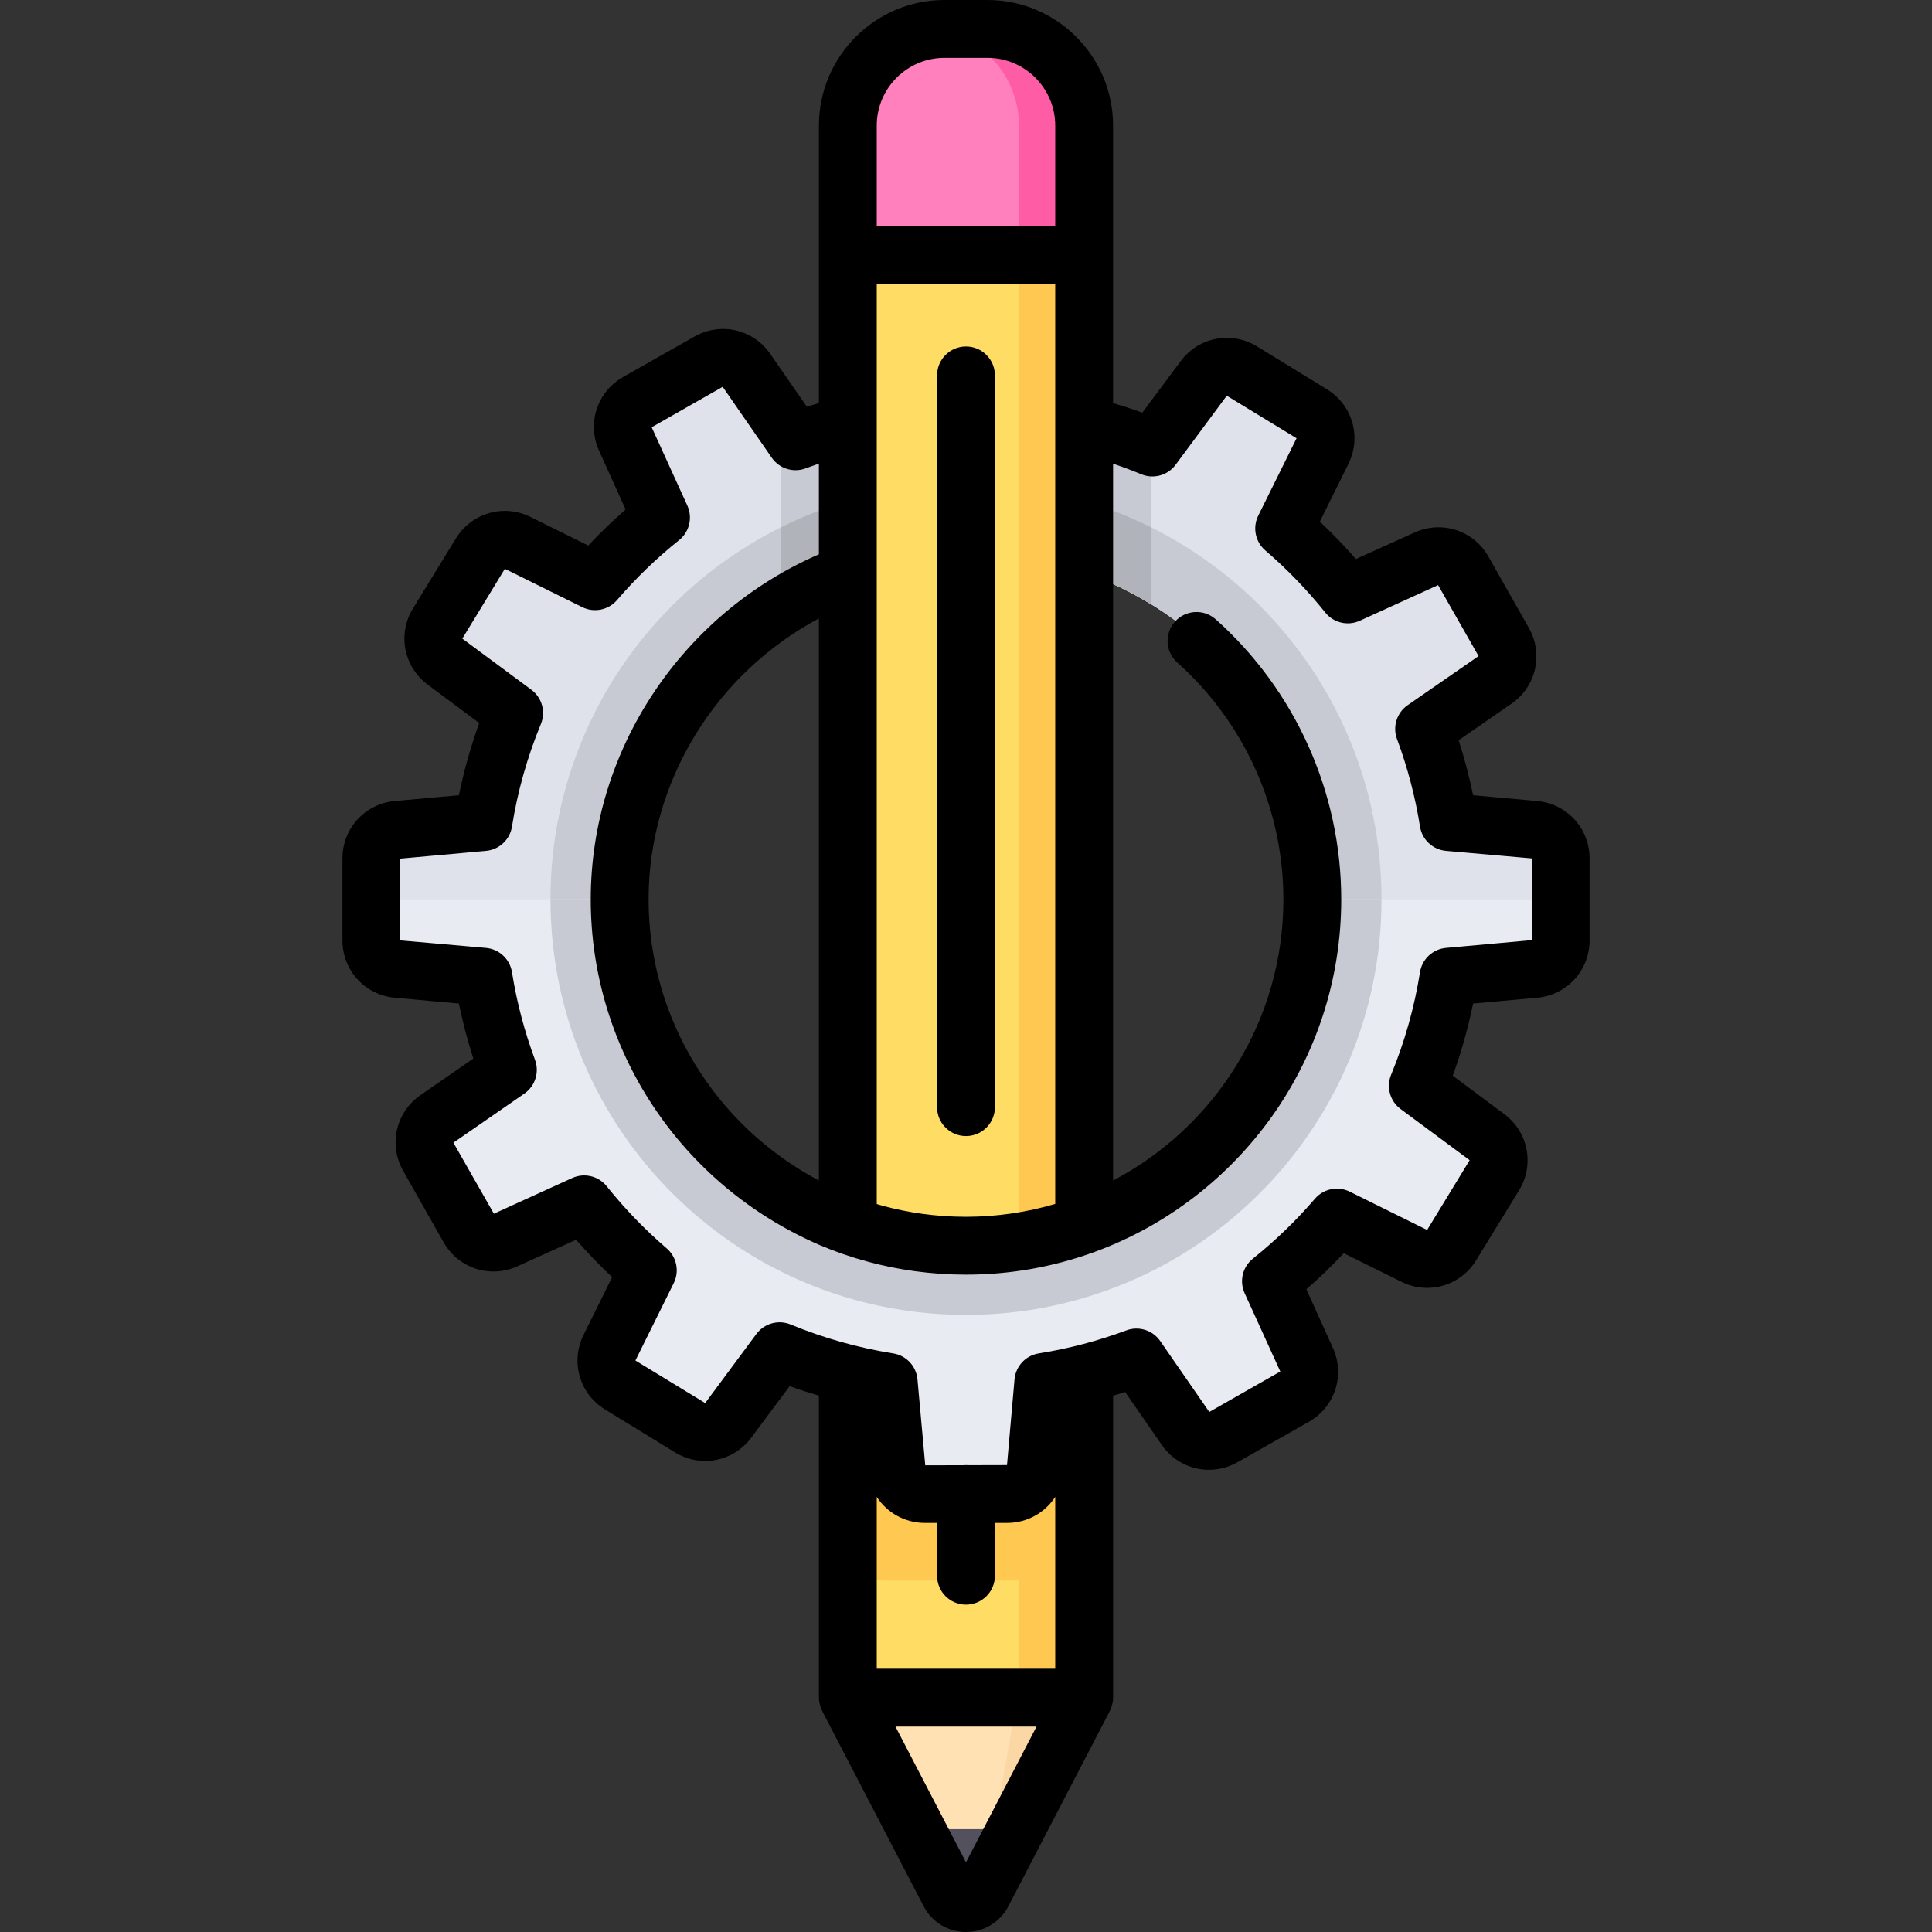 <?xml version="1.0" encoding="iso-8859-1"?>
<!-- Generator: Adobe Illustrator 19.0.0, SVG Export Plug-In . SVG Version: 6.00 Build 0)  -->
<svg version="1.1" id="Capa_1" xmlns="http://www.w3.org/2000/svg" xmlns:xlink="http://www.w3.org/1999/xlink" x="0px" y="0px"
	 viewBox="0 0 512.001 512.001" style="enable-background:new 0 0 512.001 512.001;" xml:space="preserve">
<rect x="0" y="0" width="512.001" height="512.001" fill="#333333" stroke="none"/>
<path style="fill:#DFE2EA;" d="M406.666,219.917l-22.78-2.062c-1.357-8.531-3.545-16.784-6.481-24.674l18.795-13.005
	c3.233-2.237,4.225-6.57,2.289-9.991l-10.702-18.909c-1.936-3.421-6.162-4.801-9.744-3.181l-20.855,9.432
	c-5.068-6.338-10.717-12.19-16.87-17.473l10.158-20.51c1.745-3.523,0.514-7.794-2.837-9.849l-18.521-11.359
	c-3.351-2.055-7.716-1.215-10.065,1.937l-13.658,18.33c-9.154-3.78-18.835-6.542-28.904-8.143l-2.062-22.779
	c-0.354-3.915-3.636-6.913-7.567-6.913h-21.728c-3.931,0-7.213,2.998-7.567,6.913l-2.062,22.779
	c-8.531,1.356-16.784,3.545-24.674,6.481l-13.005-18.795c-2.237-3.233-6.57-4.225-9.991-2.289l-18.909,10.702
	c-3.421,1.936-4.801,6.162-3.181,9.744l9.432,20.855c-6.338,5.068-12.19,10.717-17.473,16.87l-20.51-10.158
	c-3.523-1.744-7.794-0.514-9.849,2.837l-11.359,18.522c-2.055,3.351-1.215,7.716,1.937,10.065l18.33,13.658
	c-3.78,9.154-6.542,18.835-8.144,28.904l-22.779,2.062c-3.915,0.354-6.913,3.636-6.913,7.567v21.728
	c0,3.931,2.998,7.213,6.913,7.567l22.779,2.062c1.357,8.531,3.545,16.784,6.481,24.674l-18.795,13.005
	c-3.233,2.237-4.225,6.57-2.289,9.991l10.702,18.909c1.936,3.421,6.162,4.801,9.744,3.181l20.855-9.432
	c5.068,6.338,10.717,12.19,16.87,17.473l-10.158,20.51c-1.745,3.523-0.514,7.794,2.837,9.85l18.522,11.359
	c3.351,2.055,7.716,1.215,10.065-1.937l13.658-18.33c9.154,3.781,18.835,6.543,28.904,8.143l2.062,22.779
	c0.354,3.915,3.636,6.913,7.567,6.913h21.728c3.931,0,7.213-2.998,7.567-6.913l2.062-22.779c8.531-1.356,16.784-3.545,24.674-6.481
	l13.005,18.795c2.237,3.233,6.57,4.225,9.991,2.289l18.909-10.702c3.421-1.936,4.801-6.162,3.181-9.744l-9.432-20.855
	c6.338-5.068,12.19-10.717,17.473-16.87l20.51,10.158c3.522,1.745,7.794,0.514,9.849-2.837l11.359-18.522
	c2.055-3.351,1.215-7.716-1.937-10.065l-18.33-13.658c3.78-9.154,6.543-18.835,8.143-28.904l22.78-2.062
	c3.915-0.354,6.913-3.636,6.913-7.567v-21.728C413.579,223.553,410.581,220.272,406.666,219.917z M257.015,330.129
	c-50.689,0-91.781-41.092-91.781-91.781s41.092-91.781,91.781-91.781s91.781,41.092,91.781,91.781S307.704,330.129,257.015,330.129z
	"/>
<path style="fill:#FFE1B3;" d="M260.427,501.646l26.887-51.748l-5.446-2.632h-53.645l-3.54,2.632l26.887,51.748
	C253.433,505.232,258.563,505.232,260.427,501.646z"/>
<polygon style="fill:#FAD7A5;" points="287.314,449.898 281.868,447.265 264.167,447.265 269.614,449.898 260.427,501.646 "/>
<g>
	<path style="fill:#C7CAD3;" d="M255.998,128.235c-60.814,0-110.114,49.299-110.114,110.114c0,60.814,49.3,110.114,110.114,110.114
		s110.114-49.3,110.114-110.114C366.112,177.534,316.812,128.235,255.998,128.235z M257.015,330.129
		c-50.689,0-91.781-41.092-91.781-91.781s41.092-91.781,91.781-91.781s91.781,41.092,91.781,91.781S307.704,330.129,257.015,330.129
		z"/>
	<path style="fill:#C7CAD3;" d="M305.014,316.58c-13.967,8.587-30.402,13.549-47.999,13.549c-18.463,0-35.639-5.471-50.033-14.852
		v42.967c9.043,3.701,18.593,6.414,28.523,7.993l2.062,22.78c0.354,3.915,3.636,6.913,7.567,6.913h21.727
		c3.931,0,7.213-2.998,7.567-6.913l2.062-22.78c8.531-1.356,16.784-3.545,24.674-6.481l3.849,5.563V316.58H305.014z"/>
	<path style="fill:#C7CAD3;" d="M206.982,111.379v50.041c14.394-9.381,31.57-14.852,50.033-14.852
		c17.598,0,34.033,4.961,47.999,13.549v-41.663c-9.043-3.701-18.593-6.414-28.523-7.993l-2.062-22.779
		c-0.354-3.915-3.636-6.913-7.567-6.913h-21.727c-3.931,0-7.213,2.998-7.567,6.913l-2.062,22.779
		c-8.531,1.356-16.784,3.545-24.674,6.481L206.982,111.379z"/>
</g>
<path style="fill:#B1B3BA;" d="M206.982,139.728v21.692c14.394-9.381,31.57-14.852,50.033-14.852
	c17.598,0,34.033,4.961,47.999,13.549v-20.388c-14.763-7.351-31.405-11.493-49.016-11.493S221.745,132.376,206.982,139.728z"/>
<polygon style="fill:#FFDC64;" points="287.314,449.898 224.682,449.898 224.682,67.573 228.495,64.305 284.046,64.033 
	287.314,67.573 "/>
<g>
	<polygon style="fill:#FFC850;" points="284.046,64.033 266.878,64.117 270.067,67.573 270.067,449.898 287.314,449.898 
		287.314,67.573 	"/>
	<path style="fill:#FFC850;" d="M287.314,338.064c-9.538,0.931-19.319,1.423-29.292,1.423c-11.388,0-22.529-0.637-33.34-1.845
		v79.073c2.635,1.335,6.015,2.139,9.689,2.139h43.254c3.674,0,7.053-0.804,9.689-2.139V338.064z"/>
</g>
<path style="fill:#FF80BD;" d="M261.688,7.665h-11.38c-14.153,0-25.626,11.473-25.626,25.626v34.283h62.632V33.29
	C287.314,19.138,275.841,7.665,261.688,7.665z"/>
<path style="fill:#FF5CA6;" d="M261.688,7.665h-11.38c-0.997,0-1.978,0.063-2.945,0.174c12.765,1.461,22.682,12.295,22.682,25.451
	v34.283h17.269V33.29C287.314,19.138,275.841,7.665,261.688,7.665z"/>
<path style="fill:#E9EBF2;" d="M348.795,238.348c0,50.689-41.091,91.781-91.781,91.781s-91.781-41.092-91.781-91.781H98.417v10.864
	c0,3.931,2.998,7.213,6.913,7.567l22.779,2.062c1.357,8.531,3.545,16.784,6.482,24.674l-18.795,13.005
	c-3.233,2.237-4.226,6.57-2.29,9.991l10.702,18.909c1.936,3.421,6.162,4.801,9.744,3.181l20.855-9.432
	c5.069,6.338,10.717,12.19,16.87,17.473l-10.158,20.51c-1.744,3.523-0.514,7.794,2.837,9.85l18.522,11.359
	c3.351,2.055,7.716,1.215,10.065-1.937l13.658-18.33c9.154,3.781,18.835,6.543,28.903,8.143l2.062,22.78
	c0.354,3.915,3.636,6.913,7.567,6.913h21.727c3.931,0,7.213-2.998,7.567-6.913l2.062-22.78c8.531-1.356,16.784-3.545,24.674-6.481
	l13.004,18.795c2.237,3.233,6.57,4.225,9.991,2.289l18.909-10.702c3.421-1.936,4.801-6.162,3.181-9.744l-9.432-20.855
	c6.337-5.068,12.19-10.717,17.473-16.87l20.511,10.158c3.522,1.745,7.794,0.514,9.849-2.837l11.359-18.522
	c2.055-3.351,1.214-7.716-1.938-10.065l-18.33-13.658c3.78-9.154,6.542-18.835,8.143-28.904l22.78-2.062
	c3.915-0.354,6.913-3.636,6.913-7.567v-10.864L348.795,238.348L348.795,238.348z"/>
<path style="fill:#C7CAD3;" d="M257.015,330.129c-50.689,0-91.781-41.092-91.781-91.781h-19.35
	c0,60.814,49.299,110.114,110.114,110.114s110.114-49.3,110.114-110.114h-17.316C348.795,289.037,307.704,330.129,257.015,330.129z"
	/>
<path style="fill:#53515E;" d="M242.793,484.754l8.777,16.892c1.864,3.586,6.994,3.586,8.858,0l8.777-16.892H242.793z"/>
<polygon style="fill:#474756;" points="263.425,484.754 260.427,501.646 269.203,484.754 "/>
<path d="M407.356,212.284l-16.973-1.536c-1.008-4.925-2.287-9.797-3.829-14.576l14.007-9.692c6.537-4.523,8.514-13.151,4.599-20.069
	l-10.703-18.908c-3.916-6.919-12.328-9.666-19.573-6.389l-15.552,7.034c-3.021-3.458-6.217-6.768-9.563-9.906l7.575-15.294
	c3.528-7.124,1.079-15.63-5.698-19.785l-18.523-11.359c-6.773-4.155-15.467-2.483-20.217,3.892l-10.179,13.66
	c-2.556-0.926-5.146-1.768-7.75-2.539V33.29C294.978,14.934,280.044,0,261.688,0h-11.38c-18.356,0-33.29,14.934-33.29,33.29v73.53
	c-1.068,0.316-2.137,0.63-3.197,0.972l-9.692-14.006c-4.524-6.537-13.149-8.514-20.07-4.599L165.15,99.889
	c-6.917,3.916-9.664,12.33-6.388,19.573l7.034,15.552c-3.458,3.021-6.768,6.217-9.906,9.562l-15.294-7.575
	c-7.124-3.527-15.63-1.078-19.784,5.699l-11.359,18.522c-4.156,6.777-2.482,15.47,3.892,20.218l13.659,10.178
	c-2.257,6.234-4.061,12.633-5.39,19.13l-16.973,1.536c-7.917,0.716-13.887,7.251-13.887,15.201v21.728
	c0,7.95,5.97,14.485,13.887,15.201l16.973,1.536c1.007,4.925,2.287,9.797,3.828,14.576l-14.006,9.692
	c-6.537,4.523-8.514,13.151-4.599,20.069l10.703,18.909c3.916,6.919,12.328,9.666,19.573,6.389l15.552-7.034
	c3.021,3.458,6.217,6.768,9.563,9.905l-7.575,15.295c-3.528,7.124-1.079,15.63,5.698,19.785l18.523,11.359
	c6.774,4.156,15.469,2.483,20.217-3.891l10.179-13.66c2.555,0.925,5.144,1.755,7.751,2.526v80.029c0,1.286,0.356,2.515,0.928,3.658
	l26.823,51.625c2.187,4.206,6.489,6.819,11.23,6.819s9.043-2.613,11.23-6.819l0.001-0.002l26.822-51.624
	c0.567-1.149,0.928-2.368,0.928-3.658v-80.011c1.069-0.316,2.136-0.641,3.197-0.983l9.692,14.006
	c4.525,6.539,13.153,8.513,20.07,4.599l18.909-10.702c6.918-3.915,9.665-12.33,6.388-19.573l-7.034-15.552
	c3.458-3.02,6.768-6.217,9.905-9.562l15.294,7.574c7.127,3.529,15.631,1.078,19.785-5.698l11.359-18.522
	c4.156-6.777,2.482-15.469-3.892-20.218l-13.659-10.178c2.258-6.234,4.061-12.633,5.39-19.13l16.973-1.536
	c7.917-0.717,13.887-7.251,13.887-15.201v-21.728C421.244,219.535,415.273,213,407.356,212.284z M255.998,322.464
	c-3.856,0-7.731-0.263-11.524-0.782c-3.541-0.481-7.083-1.198-10.527-2.131c-0.535-0.145-1.067-0.307-1.6-0.463V75.238h47.301
	v243.818C272.141,321.26,264.21,322.464,255.998,322.464z M217.018,312.852c-27.634-14.651-45.141-43.185-45.136-74.502
	c0.005-31.215,17.756-59.873,45.136-74.453V312.852z M250.308,15.329h11.379c9.904,0,17.961,8.057,17.961,17.961v26.618h-47.301
	V33.29C232.347,23.387,240.404,15.329,250.308,15.329z M255.998,425.247c4.234,0,7.665-3.432,7.665-7.665v-13.988h3.2
	c5.356,0,10.062-2.717,12.786-6.908v45.547h-47.301v-45.547c2.725,4.191,7.43,6.908,12.786,6.908h3.2v13.988
	C248.333,421.815,251.764,425.247,255.998,425.247z M255.998,493.546l-18.696-35.984h37.391L255.998,493.546z M383.196,251.208
	c-3.495,0.316-6.328,2.965-6.879,6.43c-1.481,9.318-4.058,18.464-7.659,27.182c-1.338,3.241-0.306,6.977,2.505,9.072l18.313,13.57
	l-11.273,18.497l-20.51-10.158c-3.137-1.556-6.934-0.782-9.217,1.875c-4.957,5.773-10.49,11.115-16.445,15.877
	c-2.737,2.188-3.641,5.953-2.197,9.145l9.46,20.769l-18.821,10.722l-13.005-18.795c-1.995-2.883-5.696-4.047-8.977-2.822
	c-7.486,2.786-15.292,4.837-23.204,6.095c-3.465,0.55-6.114,3.384-6.43,6.878l-1.995,22.72l-10.3,0.028
	c-0.187-0.014-0.374-0.028-0.564-0.028c-0.213,0-0.422,0.015-0.63,0.032l-10.168,0.028l-2.062-22.779
	c-0.316-3.494-2.965-6.328-6.43-6.878c-9.32-1.482-18.465-4.058-27.181-7.658c-3.245-1.34-6.977-0.307-9.072,2.504l-13.571,18.313
	l-18.497-11.272l10.158-20.51c1.555-3.14,0.783-6.934-1.875-9.217c-5.771-4.957-11.114-10.49-15.877-16.446
	c-2.19-2.737-5.954-3.641-9.145-2.196l-20.768,9.46l-10.723-18.822l18.794-13.004c2.882-1.995,4.045-5.691,2.822-8.976
	c-2.787-7.489-4.838-15.296-6.095-23.205c-0.551-3.465-3.384-6.114-6.879-6.43l-22.719-1.995l-0.061-21.662l22.779-2.062
	c3.495-0.316,6.328-2.965,6.879-6.43c1.481-9.318,4.058-18.464,7.659-27.182c1.338-3.241,0.306-6.977-2.505-9.072l-18.313-13.57
	l11.272-18.498l20.51,10.158c3.14,1.556,6.934,0.783,9.218-1.875c4.956-5.772,10.489-11.114,16.445-15.877
	c2.737-2.188,3.641-5.953,2.197-9.145l-9.46-20.769l18.821-10.722l13.005,18.795c1.995,2.882,5.693,4.045,8.977,2.822
	c1.161-0.432,2.334-0.844,3.513-1.241v24.011c-36.367,15.793-60.458,51.878-60.465,91.452
	c-0.007,39.762,23.814,75.721,60.728,91.626c4.099,1.738,8.358,3.21,12.659,4.374c4.081,1.106,8.276,1.955,12.463,2.524
	c4.473,0.612,9.047,0.923,13.596,0.923c11.715,0,22.961-2.042,33.408-5.78c0.35-0.099,0.69-0.221,1.017-0.367
	c37.919-14.036,65.02-50.561,65.02-93.299c0-28.305-12.12-55.356-33.251-74.216c-3.159-2.818-8.004-2.542-10.822,0.615
	c-2.818,3.158-2.543,8.003,0.615,10.822c17.877,15.955,28.13,38.836,28.13,62.779c0,32.32-18.333,60.423-45.136,74.503V122.888
	c2.53,0.854,5.033,1.785,7.49,2.8c3.242,1.337,6.977,0.307,9.072-2.504l13.571-18.313l18.497,11.273l-10.158,20.51
	c-1.555,3.14-0.783,6.934,1.875,9.217c5.772,4.957,11.114,10.49,15.877,16.446c2.189,2.735,5.951,3.64,9.145,2.196l20.768-9.46
	l10.723,18.821l-18.794,13.005c-2.882,1.995-4.045,5.691-2.822,8.976c2.787,7.49,4.838,15.296,6.095,23.205
	c0.551,3.465,3.384,6.114,6.879,6.43l22.719,1.996l0.061,21.661L383.196,251.208z"/>
<path d="M255.998,91.823c-4.234,0-7.665,3.432-7.665,7.665v193.917c0,4.233,3.431,7.665,7.665,7.665s7.665-3.432,7.665-7.665V99.488
	C263.663,95.255,260.232,91.823,255.998,91.823z"/>
<g>
</g>
<g>
</g>
<g>
</g>
<g>
</g>
<g>
</g>
<g>
</g>
<g>
</g>
<g>
</g>
<g>
</g>
<g>
</g>
<g>
</g>
<g>
</g>
<g>
</g>
<g>
</g>
<g>
</g>
</svg>
